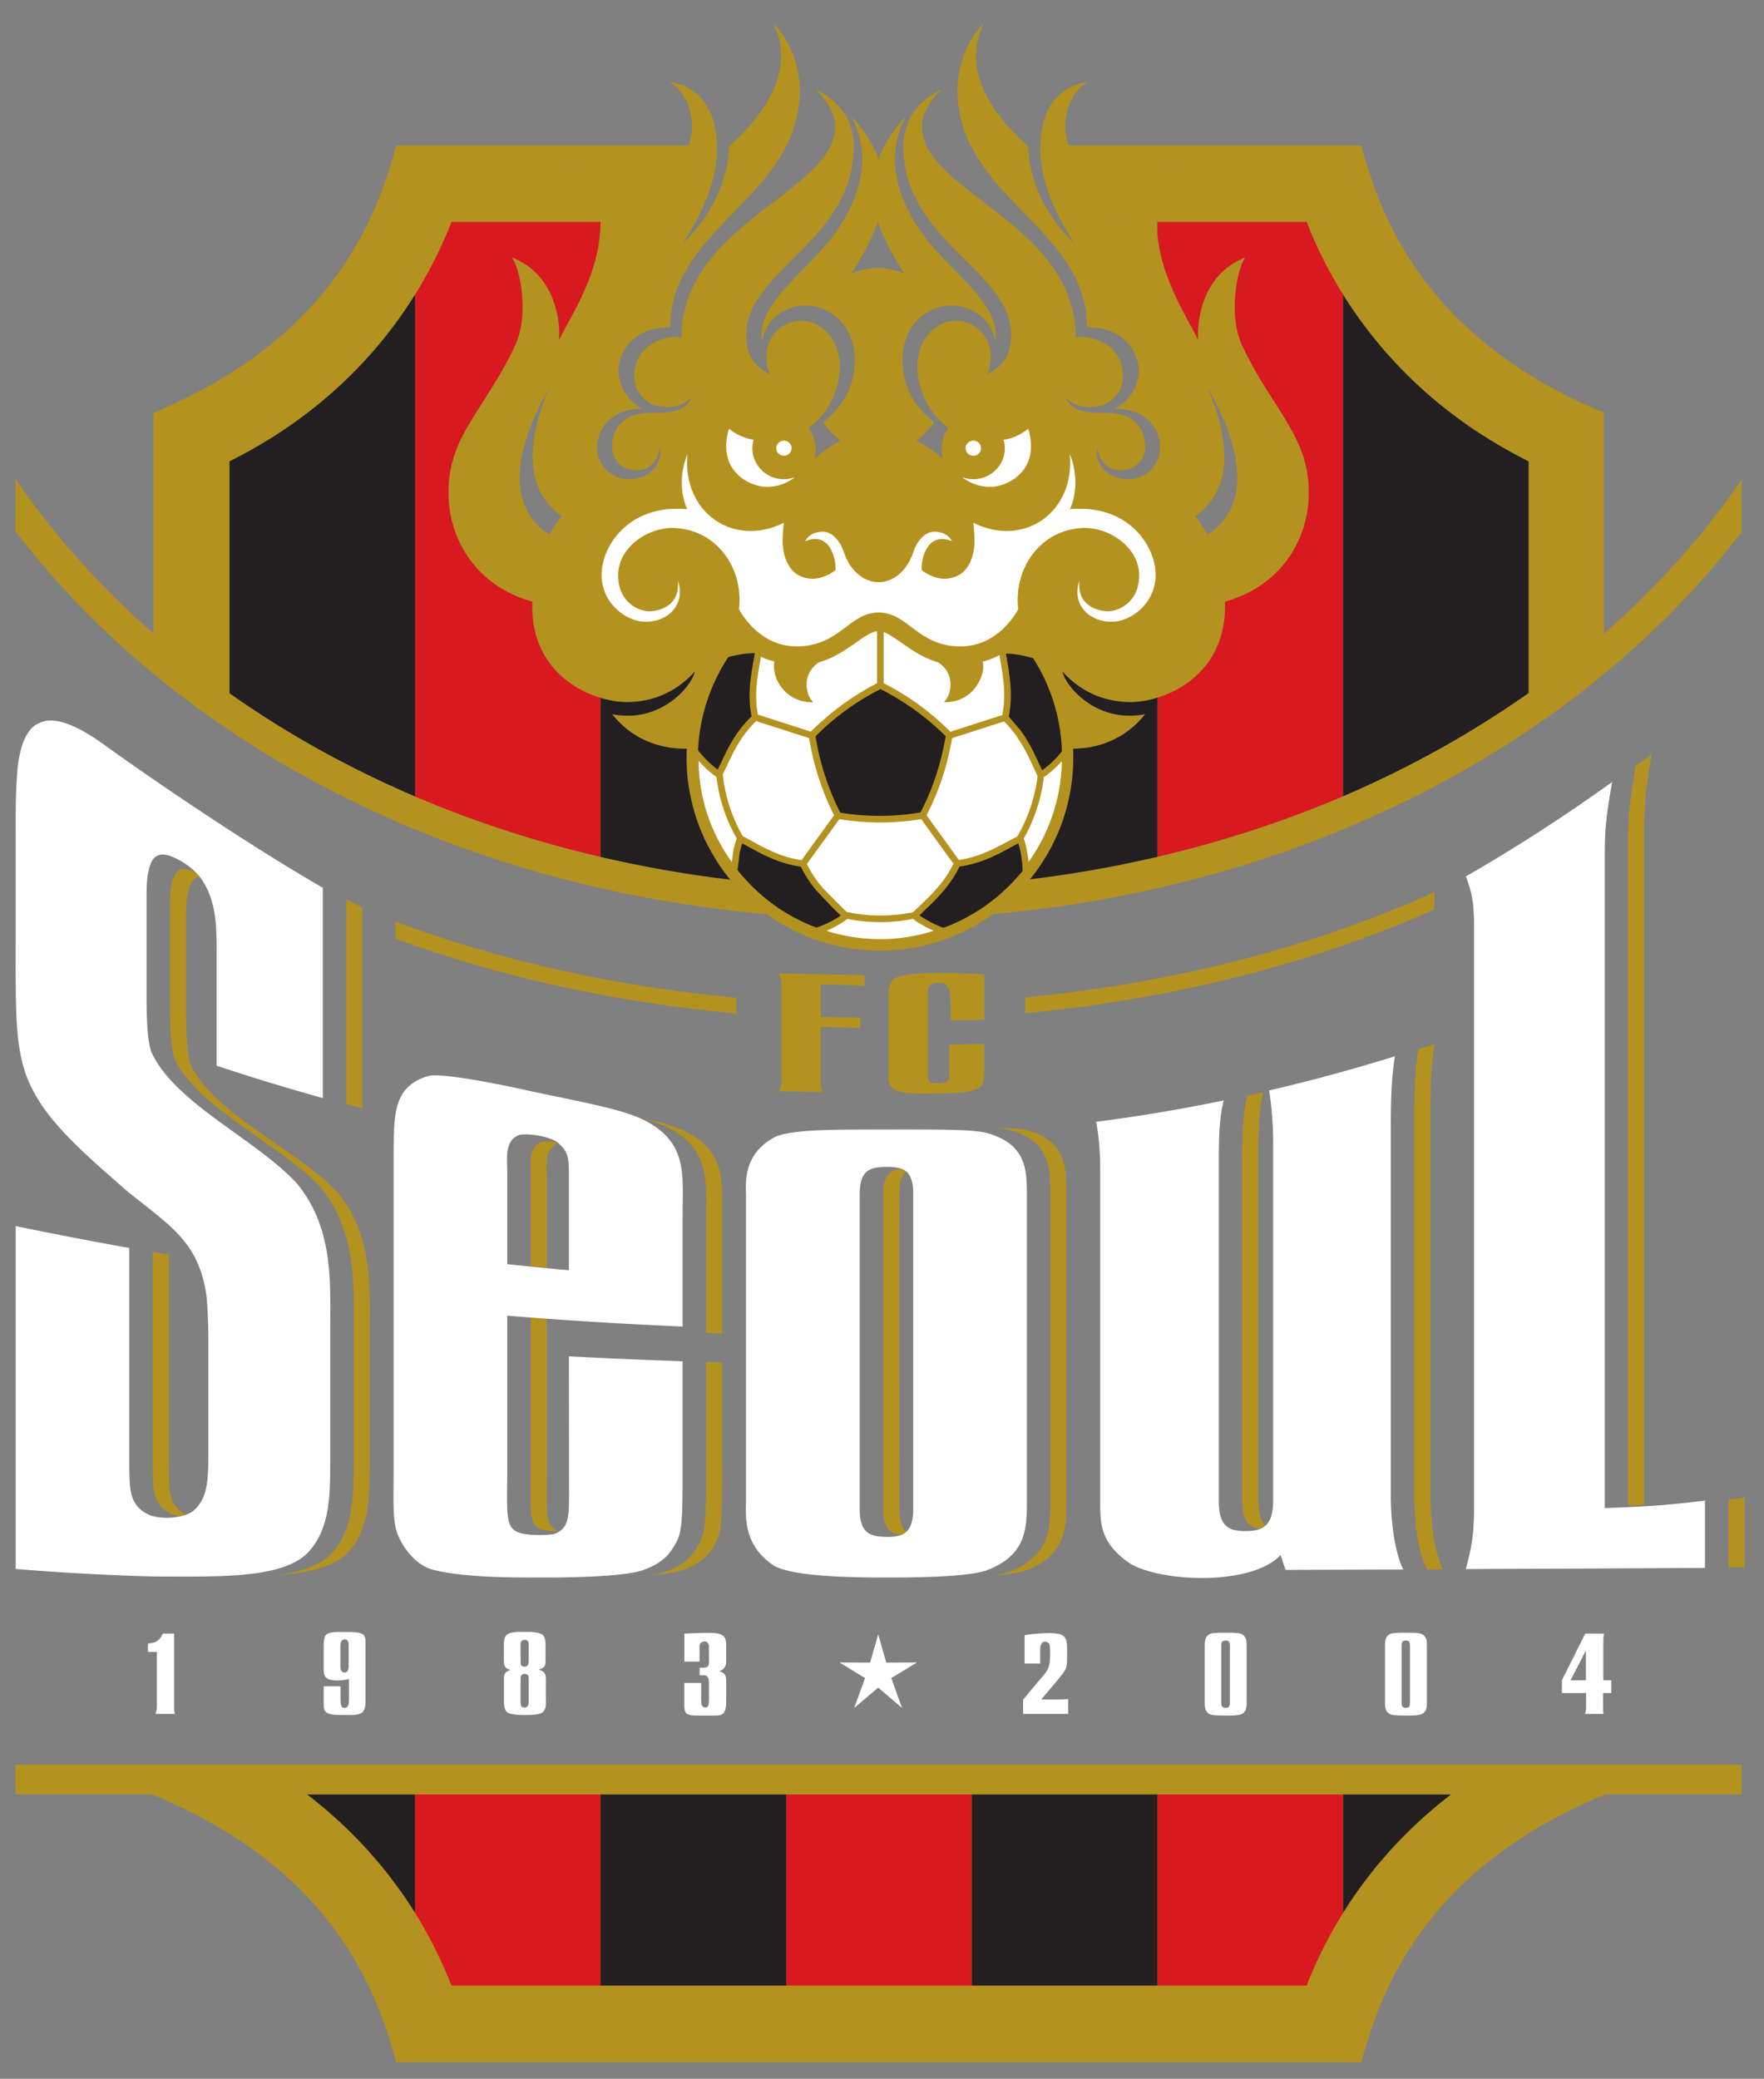 <svg xmlns="http://www.w3.org/2000/svg" width="830.069px" height="978.042px" x="0px" y="0px" style="enable-background:new 0 0 1400 980" viewBox="0 0 830.069 978.042"><rect x="0" y="0" width="830.069" height="978.042" fill="#808080" stroke="none"/><defs><clipPath id="a" clipPathUnits="userSpaceOnUse"><path d="M0 840h592V0H0Z"/></clipPath></defs><path fill="none" d="M0 0h830.069v978.042H0z" style="fill:#2f0200;fill-opacity:0;pointer-events:none"/><g clip-path="url(#a)" transform="matrix(3.189 0 0 -3.189 -564.55 1901.382)"><path d="M0 0v10.269c-.849-.116-1.622-.205-2.381-.295l.01-9.995C-1.585-.021-.794 0 0 0" style="fill:#b4921f;fill-opacity:1;fill-rule:nonzero;stroke:none" transform="translate(434.45 365.024)"/><path d="M0 0v47.328c0 4.555.356 6.717 1.093 11.293-.797-.61-1.583-1.185-2.366-1.764l-.012-.121c-.745-4.462-1.07-6.503-1.095-10.902v-98.073c.859.023 1.645.068 2.38.091z" style="fill:#b4921f;fill-opacity:1;fill-rule:nonzero;stroke:none" transform="translate(419.647 426.356)"/><path d="M0 0c-.819.454-1.616.889-2.371 1.302v-30.245c.795-.213 1.572-.423 2.371-.636z" style="fill:#b4921f;fill-opacity:1;fill-rule:nonzero;stroke:none" transform="translate(230.488 462.287)"/><path d="M0 0c-.268.113-.53.222-.803.314-.698.203-1.23.18-1.638-.081-.522-.315-.882-1.052-1.067-2.183v-.033l-.012-.018c-.115-.323-.215-1.477-.226-3.32v-14.303c.011-5.857.443-7.495.814-8.244 2.166-4.272 7.257-7.83 12.156-11.271 3.505-2.453 6.818-4.772 9.204-7.361 5.012-5.999 4.962-13.274 4.926-19.696v-20.393c0-5.596.006-10.867-3.743-14.404-1.79-1.518-4.439-2.328-7.591-2.765 4.224.329 7.846 1.086 10.05 2.936 3.763 3.541 3.656 8.862 3.646 14.618v18.296c.016 6.792.486 14.478-4.854 20.759C15.05-40.959 3.175-35.962-.53-28.791c-.482.944-.839 2.878-.85 8.216v14.02c0 1.862.117 2.995.258 3.338.263 1.671.906 2.386 1.758 2.53A9.145 9.145 0 0 1 0 0" style="fill:#b4921f;fill-opacity:1;fill-rule:nonzero;stroke:none" transform="translate(205.865 467.575)"/><path d="M0 0c-.11.952-.11 3.106-.11 4.949v29.507c-.789.141-1.584.27-2.372.404V5.099c0-1.679 0-3.963.107-4.966C-2.112-2.276-1.08-3.194.38-3.841a6.34 6.34 0 0 1 1.305-.305c.263.069.521.141.748.231C1.108-3.216.228-2.195 0 0" style="fill:#b4921f;fill-opacity:1;fill-rule:nonzero;stroke:none" transform="translate(202.052 376.675)"/><path d="M0 0c-1.458-.518-1.648-1.971-1.648-3.446 0-.267 0-.572.008-.832l.012-.719v-13.332c.804-.093 1.587-.16 2.367-.245v13.215C.728-3.572.399-1.134 2.313-.264a2.422 2.422 0 0 1-.476.282C1.154.083.501.083 0 0" style="fill:#b4921f;fill-opacity:1;fill-rule:nonzero;stroke:none" transform="translate(256.96 427.75)"/><path d="M0 0v22.533c-.78.067-1.563.125-2.368.187V.078l-.011-2.119c-.008-.591-.008-1.147-.008-1.626 0-4.322.344-5.062 3.733-5.204.087.041.161.069.227.111C-.303-7.989-.012-5.829 0 0" style="fill:#b4921f;fill-opacity:1;fill-rule:nonzero;stroke:none" transform="translate(257.7 379.165)"/><path d="M0 0c0-7.943 0-10.33-1.143-12.101l-.056-.119c-.633-1.054-1.658-2.804-5.188-3.937-.599-.173-1.383-.323-2.344-.448 1.947.145 3.733.38 4.907.699 3.563 1.142 4.487 2.883 5.098 3.915C2.359-10.28 2.367-8.024 2.367-.064v14.913c-.792.019-1.582.047-2.367.07Z" style="fill:#b4921f;fill-opacity:1;fill-rule:nonzero;stroke:none" transform="translate(281.218 380.371)"/><path d="m0 0-.009-1.798v-15.988c.785-.025 1.575-.041 2.367-.086v15.914C2.364 3.574 2.85 7.3-.561 10.313-2.669 12.09-5 12.954-9.701 13.952c3.139-.837 4.977-1.72 6.683-3.183C.086 7.963.058 4.638 0 0" style="fill:#b4921f;fill-opacity:1;fill-rule:nonzero;stroke:none" transform="translate(281.227 417.368)"/><path d="M0 0v-45.548c0-3.787-.014-8.054-6.128-10.371-.643-.213-1.524-.414-2.651-.56 2.525.185 4.175.452 5.197.814 5.771 2.184 5.939 6.036 5.939 10.148V.185c0 3.873-.183 7.595-5.939 9.102-.947.201-2.394.304-4.535.314.816-.05 1.468-.143 1.969-.264C-.014 7.688-.01 3.613 0 0" style="fill:#b4921f;fill-opacity:1;fill-rule:nonzero;stroke:none" transform="translate(332.02 420.224)"/><path d="M0 0v-46.553c.013-2.764.892-3.583 2.698-3.785.259.112.513.267.703.442-.681.587-1.026 1.636-1.037 3.343 0 13.157-.006 34.172 0 46.565.011 1.686.356 2.668 1.037 3.255a2.37 2.37 0 0 1-.681.394C.87 3.461.021 2.67 0 0" style="fill:#b4921f;fill-opacity:1;fill-rule:nonzero;stroke:none" transform="translate(307.354 420.124)"/><path d="M0 0v51.407c0 3.771.118 6.532.729 8.933-.788-.174-1.579-.363-2.37-.516l-.009-.072c-.586-2.327-.721-4.978-.721-8.76V-.053c.029-2.913.924-3.804 2.691-4.008.293.122.553.286.766.491C.396-2.946.012-1.862 0 0" style="fill:#b4921f;fill-opacity:1;fill-rule:nonzero;stroke:none" transform="translate(362.707 374.746)"/><path d="M0 0h2.335C1.019 2.781.533 7.429.518 10.784v56.275c.01 4.339.121 7.615.604 10.45-.792-.253-1.584-.517-2.366-.778v-.053c-.503-2.842-.616-6.15-.616-10.237V10.703c0-3.338.486-7.879 1.807-10.601z" style="fill:#b4921f;fill-opacity:1;fill-rule:nonzero;stroke:none" transform="translate(387.58 364.688)"/><path d="M0 0v-1.598c-1.092.121-3.992.191-6.467.252V-6.17c2-.041 5.082-.102 5.815-.063v-1.609c-.733.074-3.815.161-5.815.202v-8.213c0-.413.071-.868.257-1.403l-6.418.128c.258.496.369 1.004.369 1.399v14.403a3.49 3.49 0 0 1-.369 1.578z" style="fill:#b4921f;fill-opacity:1;fill-rule:nonzero;stroke:none" transform="translate(304.602 452.362)"/><path d="M0 0v-6.718l-4.959-.081v1.627c0 1.044.15 3.484-.981 3.805-.37.108-1.063.122-1.62-.06-.863-.313-.759-1.163-.759-1.882v-10.642c0-1.022-.104-1.851.623-2.051.327-.123 1.386-.145 1.821.018.846.286.734.943.734 2.134v3.49L0-10.278v-4.227c0-.9.069-1.77-.921-2.328-.985-.555-2.253-.688-5.724-.737l-1.552-.033c-3.873-.061-5.912.215-5.912 2.188v12.508c0 .249-.065 1.794 1.134 2.411 1.787.889 8.016.684 9.469.639z" style="fill:#b4921f;fill-opacity:1;fill-rule:nonzero;stroke:none" transform="translate(322.248 452.494)"/><path d="M0 0v-2.51c15.552-5.682 32.436-9.388 50.306-11.044v2.324C32.404-9.552 15.52-5.767 0 0" style="fill:#b4921f;fill-opacity:1;fill-rule:nonzero;stroke:none" transform="translate(235.37 460.253)"/><path d="M0 0v-2.317C21.916-.232 42.411 4.997 60.38 12.98v2.568C42.49 7.445 21.99 2.134 0 0" style="fill:#b4921f;fill-opacity:1;fill-rule:nonzero;stroke:none" transform="translate(328.295 449.065)"/><path d="M0 0h1.644v-10.577c0-.542 0-.877.125-1.282h-2.872c.162.433.212.74.212 1.282v7.875H-2.21v1.222C-1.189-1.338-.613-1.278 0 0" style="fill:#fff;fill-opacity:1;fill-rule:nonzero;stroke:none" transform="translate(201.072 355.224)"/><path d="M0 0v2.639c0 .776 0 1.043-.27 1.233-.2.132-.459.07-.589.02-.291-.117-.36-.454-.36-1.225V.738c0-.255 0-.962.019-1.054.086-.556.425-.665.764-.585C-.188-.841 0-.6 0 0m-3.684-2.973H-1.2v-1.259c0-.975-.029-1.688.309-1.855a.733.733 0 0 1 .607.018c.358.172.332.979.332 1.67v2.536c-.702-.252-2.496-.433-3.245.08-.435.296-.487.851-.487 1.318v3.104c0 .931.037 1.548.301 1.923.383.568 1.981.487 2.416.487h.851c.495 0 1.915.03 2.351-.469.304-.331.248-.855.248-1.809v-7.667c0-.454.065-1.378-.435-1.883-.543-.535-2-.42-2.569-.42h-.774c-.567 0-1.674.025-2.088.461-.334.358-.301.938-.301 1.902z" style="fill:#fff;fill-opacity:1;fill-rule:nonzero;stroke:none" transform="translate(228.477 350.406)"/><path d="M0 0v-3.237c0-.423-.019-.679.295-.868.114-.063.434-.063.559 0 .366.179.35.577.35.907V.02c0 .343 0 .596-.325.74C.685.871.368.81.248.72-.035.526 0 .266 0 0m0 5.017V2.792c0-.435-.019-.699.295-.879.114-.051.434-.051.559 0 .366.167.35.579.35.911v2.233c0 .325 0 .568-.325.72-.194.103-.511.058-.631-.048C-.035 5.537 0 5.28 0 5.017m2.682-3.559c.899-.355 1.051-.575 1.051-1.509v-2.804c0-.805.101-1.699-.657-2.113-.775-.414-4.153-.403-4.938.031-.661.425-.592 1.449-.592 2.147v2.52c0 .915-.069 1.282.961 1.685-.92.224-.974.665-.974 1.535v1.691c0 .612-.056 1.48.379 1.882.534.55 1.795.477 2.433.477h.384c.389 0 2.027.08 2.604-.505.425-.466.35-1.457.35-1.933V2.844c0-.817-.076-1.131-1.001-1.386" style="fill:#fff;fill-opacity:1;fill-rule:nonzero;stroke:none" transform="translate(253.845 348.463)"/><path d="M0 0c.911-.332 1.054-.627 1.054-1.596v-2.54c0-.428.048-1.661-.431-2.133-.384-.345-.877-.316-1.907-.316H-3.01c-.849 0-1.547.032-1.862.397-.311.375-.256 1.112-.256 1.873v2.545h2.488v-1.762c0-.9-.05-1.568.334-1.787.102-.068.299-.11.536 0 .32.178.279.839.279 1.689v1.378c0 .663.041 1.181-.325 1.505-.141.102-.455.12-1.053.12V.47c.457 0 .986-.036 1.222.2.197.2.156.665.156 1.448v1.437c0 .295-.057.535-.344.739-.122.066-.436.088-.628 0-.47-.244-.414-.576-.414-1.086v-1.83h-2.242v4.14s2.504.099 2.783.099c1.184 0 2.509.098 3.071-.557.373-.456.319-1.156.319-1.92V1.75c0-.698-.02-1.05-.419-1.447A1.09 1.09 0 0 0 0 0" style="fill:#fff;fill-opacity:1;fill-rule:nonzero;stroke:none" transform="translate(283.13 349.706)"/><path d="M0 0h2.168c.862 0 1.146 0 1.806.081v-2.206h-6.64v2.114l2.288 2.733c.982 1.134 1.464 1.675 1.616 2.609.075.506.13 2.156.006 2.642-.07.231-.152.432-.461.538a.644.644 0 0 1-.58-.084c-.406-.306-.355-1.213-.355-2.052V5.302h-2.295v4.195c.685.111 2.026.264 2.673.274 1.299.042 2.594.092 3.16-.495.454-.435.438-1.448.438-2.013v-.992c0-1.819-.109-1.819-1.76-3.824z" style="fill:#fff;fill-opacity:1;fill-rule:nonzero;stroke:none" transform="translate(330.666 345.49)"/><path d="M0 0c0 .556-.096.802-.606.802-.536 0-.66-.246-.66-.802v-8.325c0-.556.124-.797.66-.797.51 0 .606.241.606.797zm2.479-8.093c0-.977-.025-1.27-.358-1.67-.373-.433-.935-.506-2.744-.506-1.624 0-2.179.073-2.501.292-.632.48-.578 1.165-.578 1.884v7.881c0 .717-.054 1.415.578 1.882.322.243.877.293 2.501.293 1.809 0 2.371-.05 2.744-.497.333-.389.358-.718.358-1.678z" style="fill:#fff;fill-opacity:1;fill-rule:nonzero;stroke:none" transform="translate(358.503 353.39)"/><path d="M0 0c0 .556-.089.802-.602.802-.537 0-.639-.246-.639-.802v-8.325c0-.556.102-.797.639-.797.513 0 .602.241.602.797zm2.493-8.093c0-.977-.024-1.27-.378-1.67-.346-.433-.915-.506-2.717-.506-1.633 0-2.183.073-2.508.292-.639.48-.575 1.165-.575 1.884v7.881c0 .717-.064 1.415.575 1.882.325.243.875.293 2.508.293 1.802 0 2.371-.05 2.717-.497.354-.389.378-.718.378-1.678z" style="fill:#fff;fill-opacity:1;fill-rule:nonzero;stroke:none" transform="translate(385.086 353.39)"/><path d="M0 0h2.259v4.395Zm2.166 6.894h2.779c-.096-.344-.114-.599-.114-1.014V0h1.171v-1.879h-1.21v-2.114c0-.311-.016-.596.082-.973H2.123c.124.326.166.662.166 1.023v2.064h-3.572V0Z" style="fill:#fff;fill-opacity:1;fill-rule:nonzero;stroke:none" transform="translate(408.782 348.33)"/><path d="m0 0 3.543 3.005L7.055 0l-1.58 4.409 3.787 2.307-4.526-.02-1.193 4.157-1.199-4.157-4.515.02 3.769-2.307Z" style="fill:#fff;fill-opacity:1;fill-rule:nonzero;stroke:none" transform="translate(303.074 344.245)"/><path d="M0 0v-4.39h20.354v-.081c26.378-10.924 33.007-28.908 35.8-39.418h142.419c2.799 10.51 9.421 28.494 35.806 39.418v.081h20.301V0Z" style="fill:#b4921f;fill-opacity:1;fill-rule:nonzero;stroke:none" transform="translate(179.331 335.876)"/><path d="M0 0v9.933c-5.164-.646-8.169-.875-14.787-1.112v96.502c0 4.304.355 6.346 1.079 10.615-7.306-5.239-14.297-9.742-21.577-13.922.853-2.293 1.209-3.722 1.209-7.241V8.709c-.007-3.874-.356-5.664-1.209-8.88C-23.31-.132-11.887-.071 0 0" style="fill:#fff;fill-opacity:1;fill-rule:nonzero;stroke:none" transform="translate(428.612 364.911)"/><path d="M0 0c1.784-4.702 5.182-8.601 12.661-15.104.785-.699 1.535-1.355 2.292-2.013 6.333-5.089 10.259-7.354 11.556-14.779.226-1.405.369-4.476.369-7.721v-15.32c0-4.645 0-7.464-2.309-9.37-.255-.191-.604-.354-.985-.496a6.46 6.46 0 0 0-.748-.23c-1.466-.333-3.331-.313-4.581.153-1.608.719-2.672 1.747-2.934 4.26-.106.977-.115 3.152-.115 5.042v30.124a673.723 673.723 0 0 0-16.761 3.231V-72.8c5.575-.518 16.964-1.115 21.506-1.125 8.528-.013 17.261-.263 21.248 3.175 3.772 3.58 3.665 8.983 3.662 14.84v18.552c.009 6.936.464 14.83-4.864 21.355-5.808 6.424-17.682 11.661-21.383 19.14-.491.98-.848 2.986-.858 8.566v14.67c0 1.949.128 3.154.251 3.51.398 2.561 1.563 3.003 3.034 2.561 1.549-.508 2.968-1.488 3.924-2.431.239-.232.447-.463.636-.687.012-.019.046-.052.059-.081 2.411-3.279 2.43-7.234 2.43-10.988V1.437a344.914 344.914 0 0 1 15.673-4.776v31.027c-13.205 7.637-28.155 18.124-32.315 21.14-4.097 2.963-7.428 4.259-9.588 3.129-1.666-.669-2.761-3.027-3.136-6.68-.328-3.679-.279-7.536-.279-9.225V20.223C-1.559 9.921-1.681 4.733 0 0" style="fill:#fff;fill-opacity:1;fill-rule:nonzero;stroke:none" transform="translate(180.9 437.563)"/><path d="M0 0c1.301.242 3.758-.161 5.094-.816.181-.083.349-.181.475-.275V-1.1c1.72-1.42 1.705-2.399 1.705-5.362v-13.512c-3.098.271-6.025.566-9.102.9v13.755C-1.847-3.396-2.211-.756 0 0m-18.105-58.649c.377-1.163 2.042-4.41 4.972-5.411 3.591-1.041 9.55-1.236 13.971-1.244.629-.009 1.215-.009 1.831-.009 1.6 0 11.481-.061 15.187.978 3.572 1.143 4.492 2.907 5.106 3.958 1.087 1.696 1.087 3.977 1.087 11.992v14.974c-5.682.214-11.114.427-16.775.736 0-3.678.015-13.835.015-17.356 0-5.774.227-7.637-1.72-8.658a1.108 1.108 0 0 0-.227-.1.312.312 0 0 0-.132-.075c-.376-.095-1.564-.19-2.302-.178-5.311.092-4.755 1.156-4.736 9.293v23.075a653.927 653.927 0 0 1 25.877-1.606v16.092c.014 5.604.501 9.38-2.914 12.516-2.999 2.618-6.442 3.418-16.531 5.49-1.317.274-2.58.537-3.877.83-6.814 1.488-12.134 2.304-13.86 2.105-1.844-.445-2.785-1.093-3.767-2.164-1.707-2.276-1.693-4.715-1.693-11.706v-44.365c-.014-5.149-.127-7.202.488-9.167" style="fill:#fff;fill-opacity:1;fill-rule:nonzero;stroke:none" transform="translate(253.704 428.8)"/><path d="M0 0c.869 0 1.589-.072 2.188-.295.255-.102.491-.229.681-.394.662-.568 1.024-1.539 1.027-3.238v-46.582c-.015-1.729-.365-2.756-1.027-3.343a2.568 2.568 0 0 0-.703-.442c-.592-.241-1.305-.308-2.166-.308-2.705.017-3.978.741-3.998 4.093v46.572C-3.963-.642-2.688-.013 0 0m-20.781-49.346c-.004-2.105-.496-6.443 4.139-9.501 2.529-1.449 9.639-1.747 16.642-1.747 8.421 0 12.748.393 14.721 1.061 5.769 2.183 5.947 6.016 5.947 10.087v45.375c0 3.828-.193 7.477-5.947 9.075-1.991.507-6.35.517-14.721.507-7.044-.031-14.143.113-16.642-1.183-4.645-2.569-4.143-6.791-4.139-8.588Z" style="fill:#fff;fill-opacity:1;fill-rule:nonzero;stroke:none" transform="translate(307.887 424.08)"/><path d="M0 0c.009-3.237.22-5.877 4.368-8.752 4.695-2.828 18.066-3.315 22.246 1.236.225-.676.446-1.336.674-1.993.02-.067.045-.132.066-.203h1.43c5.376.022 10.546.04 15.932.05-1.332 2.747-1.81 7.326-1.836 10.627v55.047c.016 4.196.134 7.333.621 10.052-6.309-1.948-12.32-3.589-18.579-5.043.348-2.104.597-4.888.597-7.811V.475c-.013-1.856-.381-2.971-1.1-3.627a2.461 2.461 0 0 0-.766-.491c-.583-.25-1.304-.334-2.138-.341-2.482-.02-3.982.618-4.014 4.29v50.587c.009 3.654.125 6.341.727 8.66A244.526 244.526 0 0 0-.604 56.397c.378-1.873.594-4.363.604-6.993Z" style="fill:#fff;fill-opacity:1;fill-rule:nonzero;stroke:none" transform="translate(339.374 374.328)"/><path d="M293.04 303.285h27.388v28.201H293.04Z" style="fill:#d91920;fill-opacity:1;fill-rule:nonzero;stroke:none"/><path d="M0 0v-17.479c2.227-3.597 4-7.212 5.375-10.722h21.996V0Z" style="fill:#d91920;fill-opacity:1;fill-rule:nonzero;stroke:none" transform="translate(238.281 331.486)"/><path d="M0 0v-28.201h22.008c1.357 3.51 3.146 7.125 5.373 10.722V0Z" style="fill:#d91920;fill-opacity:1;fill-rule:nonzero;stroke:none" transform="translate(347.828 331.486)"/><path d="M0 0a148.858 148.858 0 0 1 4.458-3.733c2.946-2.359 6.017-4.583 9.157-6.705.114-.081.236-.163.351-.243a196.11 196.11 0 0 1 2.4-1.601c.301-.191.611-.383.914-.582 1.222-.76 2.438-1.531 3.687-2.268.111-.074.226-.144.341-.202a136.858 136.858 0 0 1 3.299-1.872c20.315-11.35 43.796-18.412 68.648-20.586a28.666 28.666 0 0 0-5.406 5.089 175.072 175.072 0 0 0-19.127 3.354c-9.5 2.217-18.671 5.201-27.371 8.915-9.771 4.179-18.937 9.267-27.385 15.224v34.22c12.867 6.416 21.646 15.397 27.385 24.605a65.575 65.575 0 0 1 5.376 10.71h21.97v.04c0 4.825-2.079 7.626-4.917 8.986 6.829-.01 9.817-5.495 10.077-8.832 2.429 3.926 6.409 7.201 7.839 11.086H38.555c-2.793-10.502-9.422-28.488-35.8-39.42V3.592c-7.994 7.008-14.82 14.665-20.354 22.84v-7.747C-12.542 12.067-6.67 5.807 0 0" style="fill:#b4921f;fill-opacity:1;fill-rule:nonzero;stroke:none" transform="translate(196.93 499.157)"/><path d="M0 0v32.603c-26.385 10.932-33.007 28.918-35.806 39.42h-43.165c1.408-3.885 5.396-7.16 7.829-11.086.263 3.337 3.271 8.822 10.084 8.832-2.84-1.36-4.923-4.161-4.923-8.986v-.04h22.107c1.357-3.511 3.146-7.131 5.373-10.71 5.736-9.208 14.511-18.189 27.378-24.605V-8.751c-8.442-5.948-17.626-11.056-27.378-15.237-8.71-3.711-17.873-6.703-27.381-8.93a177.633 177.633 0 0 0-18.816-3.318 28.275 28.275 0 0 0-5.426-5.119c24.022 2.136 46.761 8.862 66.578 19.604 7.761 4.199 15.095 9.015 21.863 14.436a121.3 121.3 0 0 1 4.337 3.621c6.691 5.809 12.585 12.07 17.647 18.693v7.742C14.775 14.596 7.968 6.957 0 0" style="fill:#b4921f;fill-opacity:1;fill-rule:nonzero;stroke:none" transform="translate(413.71 502.74)"/><path d="M0 0s-.709 1.303-1.835 2.733C1.718 5.25 4.83 10.4-.072 21.83 8.031 7.678 3.229 2.074 0 0m-48.66 39.39c-.93 0-2.883-.373-3.981-.859 1.352 1.891 3.25 5.35 3.981 7.73.713-2.38 2.625-5.839 3.967-7.73-1.09.486-3.047.859-3.967.859M-97.134 0c-3.217 2.074-8.032 7.678.076 21.83-4.908-11.43-1.779-16.58 1.756-19.097C-96.425 1.303-97.134 0-97.134 0M5.143 27.827c-2.364 4.998-.481 12.383.496 13.112-6.321-2.379-7.264-9.165-7.028-12.18-2.115 4.116-5.432 9.206-6.006 15.55a21.317 21.317 0 0 0-.099 1.838v.04c0 4.826 2.083 7.626 4.924 8.986-6.814-.01-9.822-5.494-10.084-8.832-2.434 3.926-6.421 7.201-7.829 11.087-.294.8-.487 1.619-.523 2.478-.063 1.294.219 5.005 3.314 6.929-4.204-.727-5.95-3.481-6.619-6.342-.125-.576-.238-1.163-.276-1.728-.058-.478-.067-.911-.077-1.337a7.426 7.426 0 0 1-.018-.842c.095-4.086 1.743-7.816 3.156-10.439.749-1.383 1.445-2.445 1.796-3.074a23.687 23.687 0 0 0-2.708 3.074c-2.435 3.319-3.912 7.223-4.035 11.148-.054.039-.09.092-.14.133-.463.404-.899.817-1.326 1.222a32.145 32.145 0 0 0-1.726 1.843c-5.19 5.979-5.323 11.236-3.303 15.012-.011-.034-.03-.05-.048-.072-1.709-1.64-2.798-3.875-3.374-6.059a14.163 14.163 0 0 1-.516-3.721c0-15.8 19.107-20.244 19.107-35.022 6.381-.039 7.699-4.784 7.648-6.391-.052-1.844-.923-4.29-3.558-5.637 4.857 0 6.699-3.207 6.699-5.707 0-2.699-2.128-4.703-4.719-4.703-3.789 0-5.125 3.29-4.441 4.794-.207-1.252 1.118-3.597 3.396-3.498 2.973.132 3.626 2.531 3.565 3.63-.219 4.129-3.494 4.959-6.023 4.854-2.373-.085-4.919.237-5.774 2.37 1.524-1.77 3.889-1.59 5.248-1.303 1.217.243 3.603 1.932 3.247 5.033-.477 4.209-4.745 5.402-6.952 5.031 0 16.834-22.699 21.425-22.699 31.166 0 2.519 2.355 4.917 2.902 5.464-4.912-2.479-5.627-6.144-5.627-8.469 0-13.887 15.895-18.248 15.895-27.82 0-3.941-2.375-5.176-3.589-5.765.427.599.599 1.759.589 2.693-.031 2.76-2.06 4.884-4.617 5.178-2.751.303-6.598-2.076-6.184-7.686.153-2.006 1.328-5.798 4.566-8.094a5.578 5.578 0 0 1-1.019-3.228c0-.483.072-.929.183-1.376a14.545 14.545 0 0 1-3.921 2.69c1.484 1.044 2.621 2.722 2.621 2.722-2.039 1.591-4.665 4.542-4.665 9.096 0 5.876 4.331 8.355 7.656 8.133 3.073-.212 5.663-2.419 6.032-5.33.795 4.933-4.828 9.022-9.056 13.835-4.632 5.272-7.795 12.657-4.153 19.352-1.325-1.205-3.441-4.37-4.007-6.26-.556 1.89-2.682 5.055-3.997 6.26 3.645-6.695.487-14.08-4.16-19.352-4.225-4.813-9.84-8.902-9.035-13.835.369 2.911 2.943 5.118 6.014 5.33 3.324.222 7.668-2.257 7.668-8.133 0-4.554-2.643-7.505-4.668-9.096 0 0 1.138-1.678 2.607-2.722a14.74 14.74 0 0 1-3.918-2.69c.118.447.193.893.193 1.376a5.538 5.538 0 0 1-1.033 3.228c3.248 2.296 4.424 6.088 4.57 8.094.411 5.61-3.43 7.989-6.177 7.686-2.561-.294-4.573-2.418-4.619-5.178-.011-.934.156-2.094.577-2.693-1.201.589-3.564 1.824-3.564 5.765 0 9.572 15.873 13.933 15.873 27.82 0 2.325-.707 5.99-5.616 8.469.541-.547 2.9-2.945 2.9-5.464 0-9.741-22.692-14.332-22.692-31.166-2.204.371-6.465-.822-6.949-5.031-.355-3.101 2.048-4.79 3.243-5.033 1.37-.287 3.727-.467 5.245 1.303-.845-2.133-3.4-2.455-5.785-2.37-2.499.105-5.79-.725-6.006-4.854-.056-1.099.606-3.498 3.566-3.63 2.275-.099 3.61 2.246 3.394 3.498.679-1.504-.655-4.794-4.432-4.794-2.595 0-4.725 2.004-4.725 4.703 0 2.5 1.848 5.707 6.694 5.707-2.621 1.347-3.497 3.793-3.556 5.637-.05 1.607 1.258 6.352 7.647 6.391 0 14.778 19.109 19.222 19.109 35.022 0 1.132-.162 2.417-.522 3.721-.572 2.166-1.665 4.369-3.322 6.017-.031.034-.062.074-.099.114 2.018-3.776 1.873-9.033-3.317-15.012a32.851 32.851 0 0 0-2.551-2.609c-.159-.153-.313-.296-.479-.456-.052-.041-.097-.094-.147-.133-.11-3.925-1.603-7.829-4.027-11.148a23.822 23.822 0 0 0-2.706-3.074c.344.629 1.036 1.691 1.801 3.074 1.411 2.623 3.055 6.353 3.147 10.439.004.265-.02.56-.02.842-.023.84-.081 1.699-.249 2.589-.035.163-.066.315-.106.476-.674 2.861-2.413 5.615-6.602 6.342 3.09-1.924 3.36-5.635 3.308-6.929-.048-.859-.243-1.678-.518-2.478-1.429-3.886-5.41-7.161-7.839-11.087-.26 3.338-3.247 8.822-10.077 8.832 2.838-1.36 4.918-4.16 4.918-8.986v-.04c-.01-7.211-3.795-12.886-6.111-17.388.248 3.015-.69 9.801-7.032 12.18.991-.729 2.868-8.114.509-13.112-4.658-9.854-10.301-13.564-9.75-22.761.369-6.006 4.085-12.624 12.336-14.94-.348-8.395 5.121-12.713 10.072-14.188 1.361-.41 2.681-.622 3.845-.622 5.474 0 8.665 2.955 10.047 4.484-.36-1.994-4.909-7.689-12.186-6.272 3.94-4.936 9.17-5.119 11.011-5.089-.013-.417-.03-.837-.03-1.275a28.36 28.36 0 0 1 6.441-18.045 28.636 28.636 0 0 1 5.406-5.089 28.402 28.402 0 0 1 16.689-5.39c6.24 0 12.008 2.012 16.711 5.409a28.277 28.277 0 0 1 5.426 5.119 28.368 28.368 0 0 1 6.394 17.996c0 .438-.012.851-.025 1.275 2.104.011 6.932.464 10.623 5.089-7.285-1.417-11.826 4.278-12.184 6.272 1.387-1.529 4.575-4.484 10.053-4.484 1.186 0 2.553.225 3.955.65 4.918 1.516 10.291 5.846 9.953 14.16C10.807-7.558 14.525-.94 14.892 5.066c.54 9.197-5.089 12.907-9.749 22.761" style="fill:#b4921f;fill-opacity:1;fill-rule:nonzero;stroke:none" transform="translate(355.223 517.335)"/><path d="M0 0c-8.251 2.316-11.968 8.934-12.336 14.94-.551 9.197 5.091 12.907 9.75 22.761 2.359 4.998.482 12.383-.51 13.112 6.343-2.379 7.281-9.165 7.033-12.18 2.315 4.502 6.101 10.177 6.11 17.388h-21.97a65.615 65.615 0 0 0-5.376-10.71v-74.049c8.7-3.714 17.871-6.698 27.371-8.914v23.464C5.12-12.713-.348-8.395 0 0" style="fill:#d91920;fill-opacity:1;fill-rule:nonzero;stroke:none" transform="translate(255.58 507.46)"/><path d="M0 0c-.236 3.015.707 9.8 7.027 12.18-.976-.729-2.859-8.115-.496-13.113 4.66-9.853 10.289-13.563 9.749-22.76-.366-6.006-4.085-12.624-12.334-14.94.339-8.314-5.034-12.644-9.952-14.16v-23.48c9.508 2.227 18.671 5.219 27.381 8.93V6.678c-2.227 3.579-4.016 7.199-5.373 10.71H-6.006v-1.839C-5.433 9.206-2.115 4.116 0 0" style="fill:#d91920;fill-opacity:1;fill-rule:nonzero;stroke:none" transform="translate(353.834 546.094)"/><path d="M0 0c.618 0 1.124.496 1.124 1.113 0 .611-.506 1.106-1.124 1.106a1.114 1.114 0 0 1-1.133-1.106C-1.133.496-.635 0 0 0" style="fill:#fff;fill-opacity:1;fill-rule:nonzero;stroke:none" transform="translate(292.71 528.997)"/><path d="M0 0c1.113.029 2.646.333 4.021 1.447a4.612 4.612 0 0 0-1.641-.315c-2.562 0-4.647 2.056-4.647 4.581 0 .438.076.853.198 1.245-1.183.162-2.576.738-3.629 1.62-.2-.432-.443-1.671-.433-2.68C-6.077 1.701-2.246-.041 0 0" style="fill:#fff;fill-opacity:1;fill-rule:nonzero;stroke:none" transform="translate(290.315 524.396)"/><path d="M0 0a1.11 1.11 0 1 1 0 2.219c-.629 0-1.13-.495-1.13-1.106C-1.13.496-.629 0 0 0" style="fill:#fff;fill-opacity:1;fill-rule:nonzero;stroke:none" transform="translate(320.644 528.997)"/><path d="M0 0c.025 1.009-.213 2.248-.422 2.68a7.246 7.246 0 0 0-3.617-1.62 4.37 4.37 0 0 0 .192-1.245c0-2.524-2.087-4.581-4.661-4.581-.583 0-1.13.124-1.638.315 1.38-1.113 2.918-1.418 4.017-1.447C-3.867-5.938-.043-4.197 0 0" style="fill:#fff;fill-opacity:1;fill-rule:nonzero;stroke:none" transform="translate(329.152 530.294)"/><path d="M0 0s1.848 3.47-.008 8.152c.823-8.59-6.743-13.9-14.241-10.158.107-.859.178-1.759.178-2.721 0-1.92-.744-5.533-4.49-5.533-1.137 0-2.439.57-3.308 1.273-.097 1.702.845 5.748 4.477 4.26-.502.991-1.543 1.407-2.627 1.407-1.182 0-2.457-1.123-3.089-3.026-.827-2.558-2.784-4.428-5.117-4.428-2.338 0-4.28 1.87-5.122 4.428-.626 1.903-1.902 3.026-3.082 3.026-1.078 0-2.131-.416-2.62-1.407 3.634 1.488 4.565-2.558 4.474-4.26-.878-.703-2.173-1.273-3.311-1.273-3.753 0-4.496 3.613-4.496 5.533 0 .962.075 1.862.179 2.721-7.48-3.742-15.053 1.568-14.223 10.158C-58.298 3.47-56.452 0-56.452 0c-8.768.79-12.649-5.575-12.649-9.662 0-4.087 3.363-6.715 6.113-6.929 3.411-.253 6.446 2.364 5.125 6.098.454-3.763-2.717-4.569-4.261-4.569-1.319 0-4.535 1.163-4.535 5.319 0 4.146 4.535 7.241 8.537 6.958 6.446-.443 9.993-6.392 9.297-11.976.416-.758 3.118-5.483 8.521-5.483 6.35 0 7.707 4.997 12.079 4.997 4.378 0 5.724-4.997 12.094-4.997 5.4 0 8.093 4.725 8.517 5.483-.703 5.584 2.849 11.533 9.296 11.976 3.987.283 8.544-2.812 8.544-6.958 0-4.156-3.225-5.319-4.544-5.319-1.538 0-4.712.806-4.255 4.569-1.323-3.734 1.716-6.351 5.127-6.098 2.748.214 6.103 2.842 6.103 6.929S8.771.79 0 0" style="fill:#fff;fill-opacity:1;fill-rule:nonzero;stroke:none" transform="translate(334.897 521.11)"/><path d="M0 0c-1.225 1.187-1.649 4.321.87 5.898 4.083 1.193 6.595 4.351 8.554 4.572 0-1.657-.006-7.474-.006-7.657C5.816.951 2.613-1.385-.365-4.339c-.214.079-7.558 2.436-7.805 2.51-.168.97-.249 1.898-.249 2.79 0 1.801.295 3.481.603 5.201 0 0 .046.272.082.554A10.828 10.828 0 0 1-5.711 6c0-.03-.026-.04-.026-.062C-6.16 3.995-4.478-.059 0 0" style="fill:#fff;fill-opacity:1;fill-rule:nonzero;stroke:none" transform="translate(297.031 492.622)"/><path d="M0 0c0 .022-.01.033-.014.063.954.231 1.769.576 2.474.958.064-.364.136-.836.136-.836.282-1.68.561-3.31.561-5.068 0-.934-.088-1.902-.279-2.945-.242-.071-7.449-2.387-7.66-2.468a38.473 38.473 0 0 1-9.839 7.171v7.536c1.883-.658 4.296-3.368 8.011-4.451 2.521-1.576 2.086-4.711.866-5.898C-1.336-5.996.431-1.942 0 0" style="fill:#fff;fill-opacity:1;fill-rule:nonzero;stroke:none" transform="translate(322.052 498.56)"/><path d="M0 0c-.123-.161-4.642-6.424-4.792-6.624-3.031.454-5.273 1.677-7.421 2.864l-1.271.696a23.186 23.186 0 0 0-2.929 9.094c.06.114.526 1.1.526 1.1 1.057 2.248 2.14 4.576 4.391 6.768.237-.081 7.614-2.445 7.822-2.519C-3.031 7.383-1.821 3.664 0 0" style="fill:#fff;fill-opacity:1;fill-rule:nonzero;stroke:none" transform="translate(300.1 475.951)"/><path d="M0 0c4.026-.649 7.988-.649 12.079.006.126-.166 4.186-5.794 4.186-5.794s.411-.558.577-.777c-1.373-2.784-3.216-4.532-4.992-6.214l-1.001-.968c-1.538-.283-3.203-.466-4.819-.466-1.629 0-3.3.183-4.936.516-.108.111-.933.91-.933.91l-2.488 2.507c-1.086 1.246-1.849 2.401-2.472 3.673C-4.646-6.393-.128-.183 0 0" style="fill:#fff;fill-opacity:1;fill-rule:nonzero;stroke:none" transform="translate(300.884 475.367)"/><path d="M0 0c1.837 3.549 3.071 7.273 3.771 11.379.211.074 7.418 2.378 7.665 2.46.8-.777 1.478-1.597 2.072-2.52.965-1.423 1.67-2.922 2.281-4.277l.598-1.267a23.281 23.281 0 0 0-3.002-8.92c-.03.008-1.203-.615-1.203-.615-2.166-1.166-4.403-2.383-7.403-2.836C4.65-6.424.35-.486 0 0" style="fill:#fff;fill-opacity:1;fill-rule:nonzero;stroke:none" transform="translate(313.746 475.951)"/><path d="M0 0s-.158-1.216-.263-1.943a26.931 26.931 0 0 0-3.409 6.474c-.956 2.689-1.443 5.531-1.492 8.457 1.253-1.406 2.331-2.176 2.645-2.381A23.81 23.81 0 0 1 .46 1.547L0 0" style="fill:#fff;fill-opacity:1;fill-rule:nonzero;stroke:none" transform="translate(285.27 470.997)"/><path d="M0 0c-2.695 0-5.363.437-7.928 1.225 1.795.791 2.871 1.588 3.091 1.771A24.448 24.448 0 0 1 0 2.51c1.66 0 3.28.175 4.834.486.218-.183 1.27-.98 3.078-1.759C5.355.437 2.703 0 0 0" style="fill:#fff;fill-opacity:1;fill-rule:nonzero;stroke:none" transform="translate(306.914 457.67)"/><path d="M0 0c-.197 1.933-.621 3.189-.719 3.449a24.144 24.144 0 0 1 2.967 9.045c.471.304 1.488 1.084 2.657 2.358A26.283 26.283 0 0 0 0 0" style="fill:#fff;fill-opacity:1;fill-rule:nonzero;stroke:none" transform="translate(328.807 469.071)"/><path d="M0 0c-1.842-.03-7.072.153-11.011 5.089C-3.735 3.672.815 9.367 1.174 11.361-.208 9.833-3.398 6.877-8.873 6.877c-1.163 0-2.483.212-3.844.622v-23.464A175.073 175.073 0 0 1 6.41-19.32 28.365 28.365 0 0 0-.03-1.275c0 .438.016.858.03 1.275" style="fill:#231f20;fill-opacity:1;fill-rule:nonzero;stroke:none" transform="translate(278.37 485.774)"/><path d="M0 0v-34.22c8.447-5.956 17.614-11.045 27.385-15.224v74.049C21.646 15.397 12.866 6.416 0 0" style="fill:#231f20;fill-opacity:1;fill-rule:nonzero;stroke:none" transform="translate(210.897 528.167)"/><path d="M0 0v34.179c-12.867 6.416-21.642 15.397-27.378 24.605v-74.02C-17.626-11.056-8.442-5.948 0 0" style="fill:#231f20;fill-opacity:1;fill-rule:nonzero;stroke:none" transform="translate(402.587 493.988)"/><path d="M0 0c-5.479 0-8.666 2.956-10.054 4.484.359-1.994 4.9-7.689 12.185-6.272-3.692-4.625-8.52-5.078-10.623-5.089.013-.424.024-.837.024-1.275 0-6.819-2.39-13.092-6.393-17.996A178.144 178.144 0 0 1 3.955-22.83V.65C2.553.225 1.186 0 0 0" style="fill:#231f20;fill-opacity:1;fill-rule:nonzero;stroke:none" transform="translate(343.873 492.65)"/><path d="M0 0c3.576-1.808 6.729-4.098 9.627-6.945-.712-4.098-1.924-7.793-3.725-11.26-3.987-.639-7.868-.661-11.824-.033A37.25 37.25 0 0 0-9.576-6.945C-6.703-4.085-3.566-1.808 0 0" style="fill:#231f20;fill-opacity:1;fill-rule:nonzero;stroke:none" transform="translate(306.953 494.563)"/><path d="M0 0c1.686.461 3.082.577 3.825.586.024-.009.055-.02.082-.043-.058-.322-.147-.87-.147-.87-.308-1.708-.622-3.448-.622-5.381 0-.949.09-1.964.288-3.035-2.348-2.296-3.446-4.603-4.591-7.038l-.397-.821a14.965 14.965 0 0 0-2.9 2.855A27.186 27.186 0 0 0 0 0" style="fill:#231f20;fill-opacity:1;fill-rule:nonzero;stroke:none" transform="translate(284.496 499.29)"/><path d="M0 0c.051 0 .334 2.61.334 2.61s.239.89.359 1.316c.283-.143.88-.477.88-.477C3.789 2.226 6.11.963 9.348.479c.568-1.176 1.257-2.248 2.187-3.382l2.61-2.762.377-.364s.468-.433.722-.685c-.515-.365-1.731-1.144-3.574-1.793C7.094-6.819 3.071-3.873 0 0" style="fill:#231f20;fill-opacity:1;fill-rule:nonzero;stroke:none" transform="translate(285.847 467.879)"/><path d="M0 0a16.669 16.669 0 0 0-3.519 1.833c.229.241.701.703.701.703C-.857 4.41.967 6.169 2.377 9.033c3.211.466 5.537 1.729 7.783 2.952l.891.488c.219-.69.597-2.117.642-4.079C8.635 4.634 4.59 1.678 0 0" style="fill:#231f20;fill-opacity:1;fill-rule:nonzero;stroke:none" transform="translate(316.232 459.343)"/><path d="m0 0-.378.824c-.86 1.869-1.62 3.418-2.753 5.005 0 0-1.584 1.861-1.782 2.084.21 1.12.295 2.164.295 3.166 0 1.82-.269 3.489-.564 5.228 0 0-.098.576-.166.912h.061c.561-.011 2.058-.092 3.973-.698A26.996 26.996 0 0 0 2.92 2.796 14.45 14.45 0 0 0 0 0" style="fill:#231f20;fill-opacity:1;fill-rule:nonzero;stroke:none" transform="translate(330.805 482.585)"/><path d="M265.652 303.285h27.388v28.201h-27.388z" style="fill:#231f20;fill-opacity:1;fill-rule:nonzero;stroke:none"/><path d="M0 0c6.874-5.28 12.082-11.316 15.93-17.479V0Z" style="fill:#231f20;fill-opacity:1;fill-rule:nonzero;stroke:none" transform="translate(222.352 331.486)"/><path d="M0 0c3.835 6.163 9.045 12.199 15.936 17.479H0Z" style="fill:#231f20;fill-opacity:1;fill-rule:nonzero;stroke:none" transform="translate(375.209 314.007)"/><path d="M320.428 303.285h27.4v28.201h-27.4z" style="fill:#231f20;fill-opacity:1;fill-rule:nonzero;stroke:none"/></g></svg>